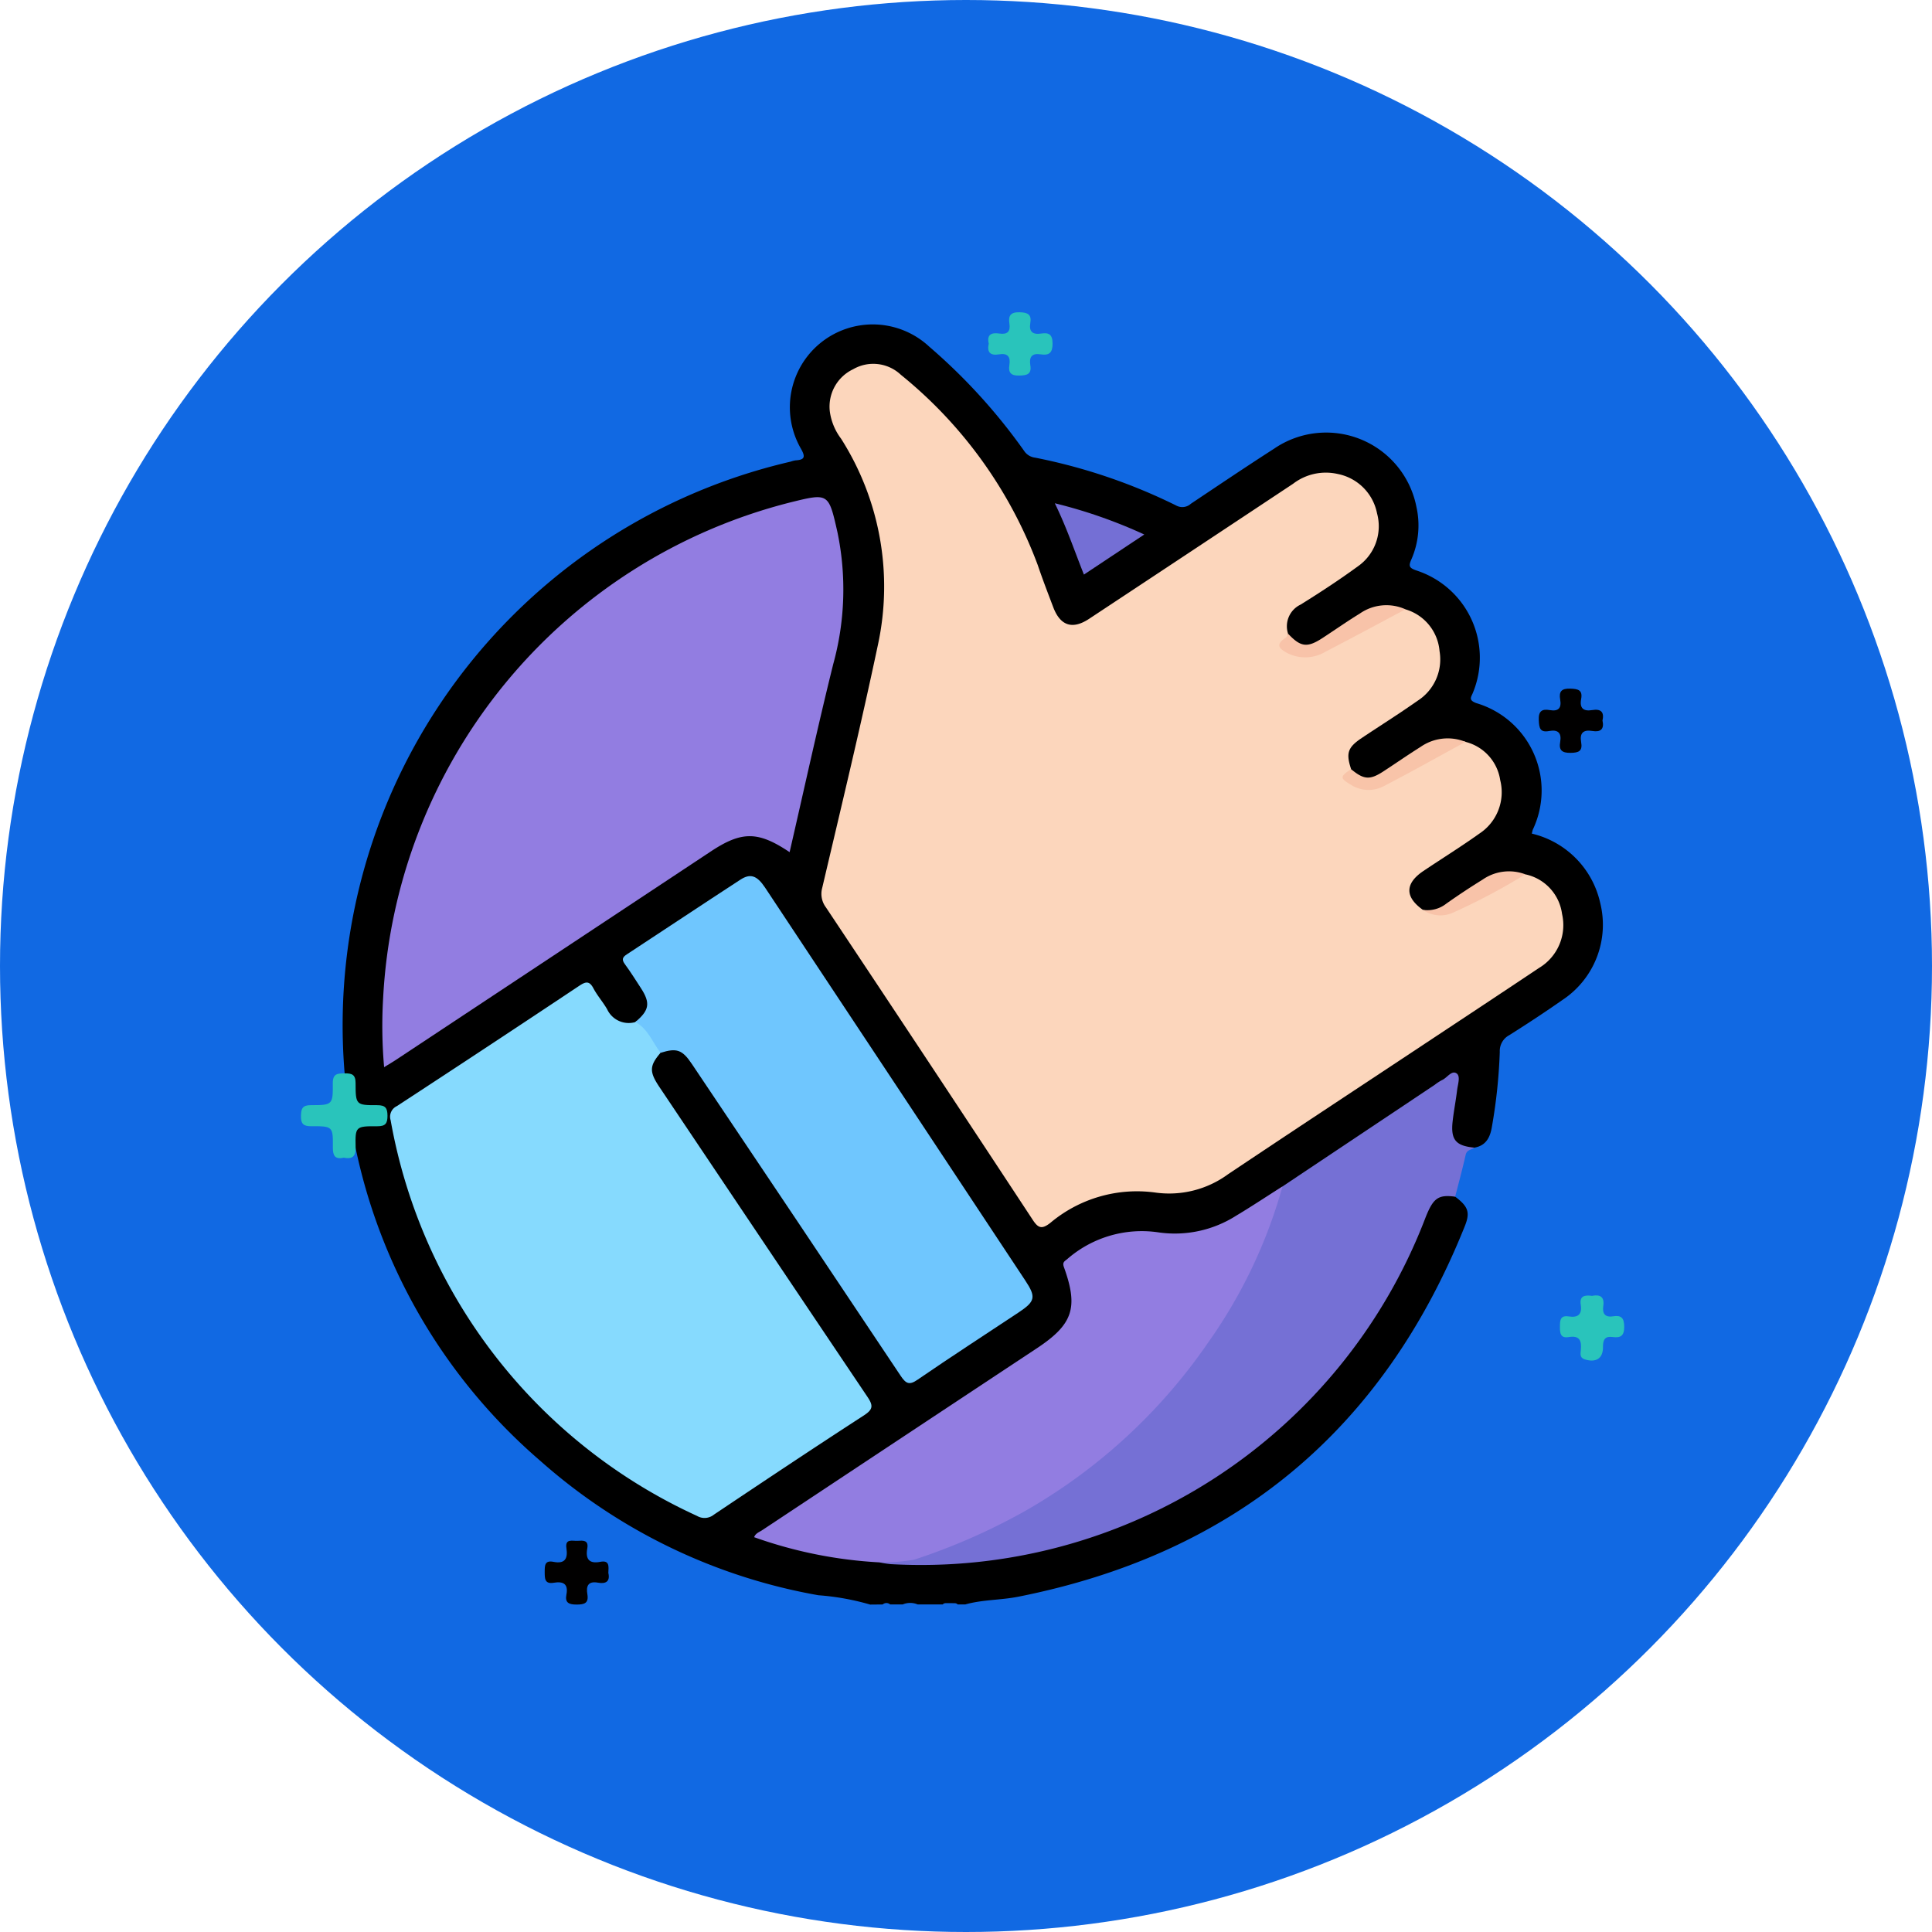 <svg xmlns="http://www.w3.org/2000/svg" xmlns:xlink="http://www.w3.org/1999/xlink" width="99" height="99" viewBox="0 0 99 99">
  <defs>
    <clipPath id="clip-path">
      <rect id="Rectángulo_37656" data-name="Rectángulo 37656" width="64.58" height="65.607" fill="none"/>
    </clipPath>
  </defs>
  <g id="Grupo_157185" data-name="Grupo 157185" transform="translate(-1171 -5097)">
    <circle id="Elipse_4760" data-name="Elipse 4760" cx="49.5" cy="49.5" r="49.5" transform="translate(1171 5097)" fill="#1169e3"/>
    <g id="Grupo_157668" data-name="Grupo 157668" transform="translate(1188.56 5113.616)">
      <g id="Grupo_157668-2" data-name="Grupo 157668" transform="translate(0 0)" clip-path="url(#clip-path)">
        <path id="Trazado_130857" data-name="Trazado 130857" d="M27.03,65.606a12.84,12.84,0,0,0-2.653-.478A29.061,29.061,0,0,1,10.12,58.235,28.982,28.982,0,0,1,.429,40.96,29.646,29.646,0,0,1,22.95,7.04a1.536,1.536,0,0,1,.247-.065c.48-.028.528-.173.281-.606a4.247,4.247,0,0,1,6.58-5.22,29.559,29.559,0,0,1,4.858,5.336.784.784,0,0,0,.564.35,28.9,28.9,0,0,1,7.234,2.454.649.649,0,0,0,.749-.092c1.418-.947,2.83-1.9,4.266-2.822a4.715,4.715,0,0,1,7.293,2.99,4.341,4.341,0,0,1-.267,2.7c-.149.337-.093.426.265.551a4.7,4.7,0,0,1,2.9,6.252c-.083.223-.263.385.168.545A4.67,4.67,0,0,1,60.983,25.9a1.655,1.655,0,0,0-.048.2,4.694,4.694,0,0,1,3.5,3.539,4.621,4.621,0,0,1-1.931,4.985c-.89.623-1.8,1.22-2.718,1.8a.919.919,0,0,0-.494.863,27.329,27.329,0,0,1-.4,3.815c-.086.541-.29.985-.9,1.09-.779.3-1.278-.345-1.271-1.048a17.388,17.388,0,0,1,.214-1.84c.023-.2.139-.463-.065-.6-.183-.12-.35.092-.5.194-2.7,1.837-5.469,3.565-8.163,5.409-.782.48-1.515,1.035-2.31,1.5a6.485,6.485,0,0,1-4.166.9,5.305,5.305,0,0,0-4.152,1.085c-.3.243-.443.438-.288.852a2.9,2.9,0,0,1-1.234,3.712c-4.689,3.084-9.341,6.223-14.044,9.284a1.876,1.876,0,0,0-.6.483,26.127,26.127,0,0,0,6.135,1.2,19.6,19.6,0,0,0,3.7.046,27.464,27.464,0,0,0,7.557-1.53,27.182,27.182,0,0,0,10.329-6.553A28.424,28.424,0,0,0,54.5,47.7c.339-.69.586-1.419.887-2.124a1.708,1.708,0,0,1,.737-.935A.656.656,0,0,1,57,44.7c.667.5.788.8.5,1.515Q51.213,61.905,34.634,65.2c-.9.181-1.842.148-2.735.4h-.384c-.077-.084-.179-.061-.275-.066H31.02c-.1,0-.2-.018-.273.066H29.465a.982.982,0,0,0-.769,0h-.641a.291.291,0,0,0-.384,0Z" transform="translate(0 0)"/>
        <path id="Trazado_130858" data-name="Trazado 130858" d="M76.373,71.695c-.868-.117-1.122.072-1.517,1.069a27.678,27.678,0,0,1-27.407,17.76,4.881,4.881,0,0,1-.563-.089.367.367,0,0,1,.332-.16,11.44,11.44,0,0,0,4.91-1.512A28.551,28.551,0,0,0,67.215,71.789a1.927,1.927,0,0,1,.315-.621l7.8-5.207a2.439,2.439,0,0,1,.374-.243c.262-.113.494-.526.752-.335.2.149.053.563.018.856-.063.528-.167,1.051-.227,1.579-.11.96.156,1.275,1.117,1.364-.158.114-.392.1-.452.372-.161.717-.355,1.427-.536,2.14" transform="translate(-19.369 -26.99)" fill="#7570d5"/>
        <path id="Trazado_130859" data-name="Trazado 130859" d="M74.8,22.827a2.384,2.384,0,0,1,1.777,1.96,2.535,2.535,0,0,1-1.07,2.741c-.933.666-1.909,1.272-2.861,1.911s-.966,1.331-.031,1.995a2.812,2.812,0,0,0,2.076-.262c.83-.421,1.627-.9,2.464-1.311a1.689,1.689,0,0,1,.712-.246,2.394,2.394,0,0,1,1.879,2.029,2.556,2.556,0,0,1-1.18,2.767c-2.074,1.386-4.156,2.759-6.235,4.137-3.234,2.143-6.476,4.275-9.7,6.434a5.106,5.106,0,0,1-3.741.936,6.9,6.9,0,0,0-5.374,1.563c-.421.323-.607.279-.9-.172q-5.271-8.016-10.589-16a1.151,1.151,0,0,1-.192-1c.974-4.147,1.974-8.289,2.855-12.457A14.12,14.12,0,0,0,42.8,7.288a2.972,2.972,0,0,1-.576-1.4,2.119,2.119,0,0,1,1.193-2.155,2.06,2.06,0,0,1,2.446.281,22.74,22.74,0,0,1,7.015,9.748c.245.726.522,1.441.793,2.157.363.961.985,1.168,1.843.6Q60.742,13.064,65.964,9.6a2.752,2.752,0,0,1,2.294-.5,2.558,2.558,0,0,1,2.007,2.014,2.507,2.507,0,0,1-.99,2.724c-.946.691-1.93,1.334-2.924,1.953a1.228,1.228,0,0,0-.642,1.5c-.188.8.06,1.068.94,1.019a2.588,2.588,0,0,0,1.081-.354c1.072-.57,2.127-1.168,3.216-1.706a1.183,1.183,0,0,1,.778-.214,2.436,2.436,0,0,1,1.744,2.137,2.514,2.514,0,0,1-1.12,2.544c-.936.66-1.907,1.269-2.86,1.906-.727.486-.823.778-.551,1.6-.316.386-.122.6.254.751a1.883,1.883,0,0,0,1.7-.207c1.122-.606,2.24-1.218,3.376-1.795.164-.083.32-.218.529-.149" transform="translate(-17.263 -1.427)" fill="#fcd6bc"/>
        <path id="Trazado_130860" data-name="Trazado 130860" d="M18,61.076c-.57.666-.583.968-.056,1.754Q23.267,70.769,28.6,78.7c.315.465.286.654-.19.963-2.575,1.669-5.128,3.371-7.677,5.079a.76.76,0,0,1-.862.064,27.589,27.589,0,0,1-15.7-20.272.6.6,0,0,1,.319-.728q4.683-3.058,9.337-6.159c.333-.221.524-.277.737.129.2.375.489.7.7,1.067a1.218,1.218,0,0,0,1.446.657.177.177,0,0,1,.229-.034A2.641,2.641,0,0,1,18,61.076" transform="translate(-1.713 -23.743)" fill="#86dafe"/>
        <path id="Trazado_130861" data-name="Trazado 130861" d="M24.333,33.29c-1.624-1.089-2.459-1.086-4.054-.029L4.166,43.927c-.173.114-.353.219-.614.38A24.173,24.173,0,0,1,3.5,40.8,27.7,27.7,0,0,1,24.38,15.363c1.95-.481,1.947-.48,2.4,1.523a14.4,14.4,0,0,1-.216,6.773c-.789,3.183-1.487,6.39-2.234,9.632" transform="translate(-1.429 -6.238)" fill="#927de1"/>
        <path id="Trazado_130862" data-name="Trazado 130862" d="M26.394,57.237c-.412-.542-.644-1.231-1.292-1.579.721-.6.784-.973.281-1.744-.268-.411-.528-.828-.818-1.222-.172-.234-.121-.355.1-.5,1.943-1.273,3.875-2.562,5.822-3.829.514-.334.853-.207,1.258.4q3.464,5.221,6.922,10.445,3.211,4.851,6.419,9.7c.56.847.513,1.064-.352,1.638-1.723,1.143-3.459,2.266-5.162,3.436-.43.3-.6.212-.87-.188Q33.369,65.8,28,57.81c-.494-.737-.779-.834-1.607-.572" transform="translate(-10.106 -19.904)" fill="#6fc6fe"/>
        <path id="Trazado_130863" data-name="Trazado 130863" d="M63,75.275a25.761,25.761,0,0,1-3.818,8.012,28.524,28.524,0,0,1-9.453,8.667,31.864,31.864,0,0,1-5.6,2.447,9.469,9.469,0,0,1-1.772.14,22.682,22.682,0,0,1-6.431-1.291c.07-.2.261-.259.407-.356q7.031-4.661,14.066-9.315c1.858-1.228,2.155-2.079,1.4-4.169-.086-.239.022-.293.159-.4a5.81,5.81,0,0,1,4.689-1.379,5.851,5.851,0,0,0,3.981-.857c.8-.478,1.582-1,2.372-1.5" transform="translate(-14.842 -31.097)" fill="#927de1"/>
        <path id="Trazado_130864" data-name="Trazado 130864" d="M62.182,15.63a25.372,25.372,0,0,1,4.581,1.6l-3.092,2.054c-.482-1.207-.877-2.393-1.489-3.649" transform="translate(-25.688 -6.457)" fill="#746fd5"/>
        <path id="Trazado_130865" data-name="Trazado 130865" d="M88.241,24.738c-1.366.726-2.727,1.463-4.1,2.172a2.016,2.016,0,0,1-1.949.07c-.432-.224-.619-.441-.1-.779.065-.042.094-.138.141-.208.639.68.975.724,1.755.216.638-.416,1.261-.855,1.91-1.252a2.378,2.378,0,0,1,2.349-.218" transform="translate(-33.782 -10.13)" fill="#f8c3a9"/>
        <path id="Trazado_130866" data-name="Trazado 130866" d="M93.6,36.335c-1.38.753-2.751,1.525-4.146,2.248a1.678,1.678,0,0,1-1.709-.038c-.586-.35-.593-.423-.008-.812.651.541.961.566,1.647.12.64-.417,1.268-.855,1.915-1.261a2.43,2.43,0,0,1,2.3-.258" transform="translate(-36.065 -14.936)" fill="#f8c4a9"/>
        <path id="Trazado_130867" data-name="Trazado 130867" d="M99.56,47.915a31.99,31.99,0,0,1-3.741,1.98,1.574,1.574,0,0,1-1.512-.16,1.558,1.558,0,0,0,1.2-.315q.913-.646,1.866-1.235a2.369,2.369,0,0,1,2.19-.269" transform="translate(-38.959 -19.729)" fill="#f8c3a9"/>
      </g>
    </g>
    <g id="Grupo_156593" data-name="Grupo 156593" transform="translate(833.421 454)">
      <path id="Trazado_127053" data-name="Trazado 127053" d="M15.507,123.96c-.454.1-.559-.113-.555-.537.012-1.063-.007-1.081-1.106-1.075-.409,0-.536-.124-.528-.529.007-.377.077-.553.512-.551,1.1,0,1.131-.018,1.119-1.119-.005-.5.239-.507.608-.511s.56.058.56.5c0,1.115.023,1.135,1.112,1.131.421,0,.521.15.522.541s-.1.541-.52.539c-1.11-.006-1.137.014-1.112,1.066.012.488-.169.631-.611.545" transform="translate(339.683 4578.363)" fill="#29c4bb"/>
      <path id="Trazado_127054" data-name="Trazado 127054" d="M213.642,151.161c.406-.078.632.057.565.517-.056.385.077.6.5.533s.57.088.573.537c0,.47-.189.578-.589.525-.383-.052-.5.115-.5.5.012.6-.357.826-.934.645-.274-.086-.214-.3-.2-.477.048-.472-.06-.76-.616-.666-.431.073-.457-.2-.456-.527s.014-.6.451-.53c.471.073.694-.1.616-.6-.075-.475.23-.5.582-.454" transform="translate(205.528 4558.239)" fill="#29c4bb"/>
      <path id="Trazado_127055" data-name="Trazado 127055" d="M210.718,69.268c.1.453-.1.608-.527.537-.46-.078-.648.111-.567.569s-.113.548-.542.553-.609-.127-.532-.557c.082-.459-.109-.648-.565-.562-.472.089-.513-.158-.531-.555-.021-.466.16-.588.566-.517.441.077.606-.106.531-.537-.072-.412.061-.579.521-.563.4.014.639.072.552.536s.115.639.567.563c.425-.072.632.081.526.534" transform="translate(208.976 4610.651)" fill="#010000"/>
      <path id="Trazado_127056" data-name="Trazado 127056" d="M55.04,186.64c.1.423-.11.578-.532.5-.5-.09-.614.169-.543.587.079.465-.146.537-.555.535-.39,0-.6-.091-.518-.511.108-.553-.169-.688-.645-.607s-.466-.225-.467-.559.007-.6.448-.512c.593.117.745-.168.665-.7-.077-.508.311-.362.569-.377.274-.016.579-.052.5.389-.1.545.092.8.67.687.482-.092.423.243.409.566" transform="translate(313.711 4536.959)" fill="#010000"/>
      <path id="Trazado_127057" data-name="Trazado 127057" d="M121.786,17.426c-.114-.483.153-.577.548-.518.41.061.572-.109.509-.513s.058-.588.522-.578c.427.009.623.119.548.558s.131.6.553.533c.391-.059.587.035.589.513s-.182.62-.608.553c-.45-.072-.6.133-.533.553.078.472-.175.526-.572.534-.424.009-.562-.151-.5-.54.068-.427-.09-.622-.535-.547s-.62-.106-.523-.547" transform="translate(266.46 4643.184)" fill="#29c4bb"/>
    </g>
  </g>
</svg>
